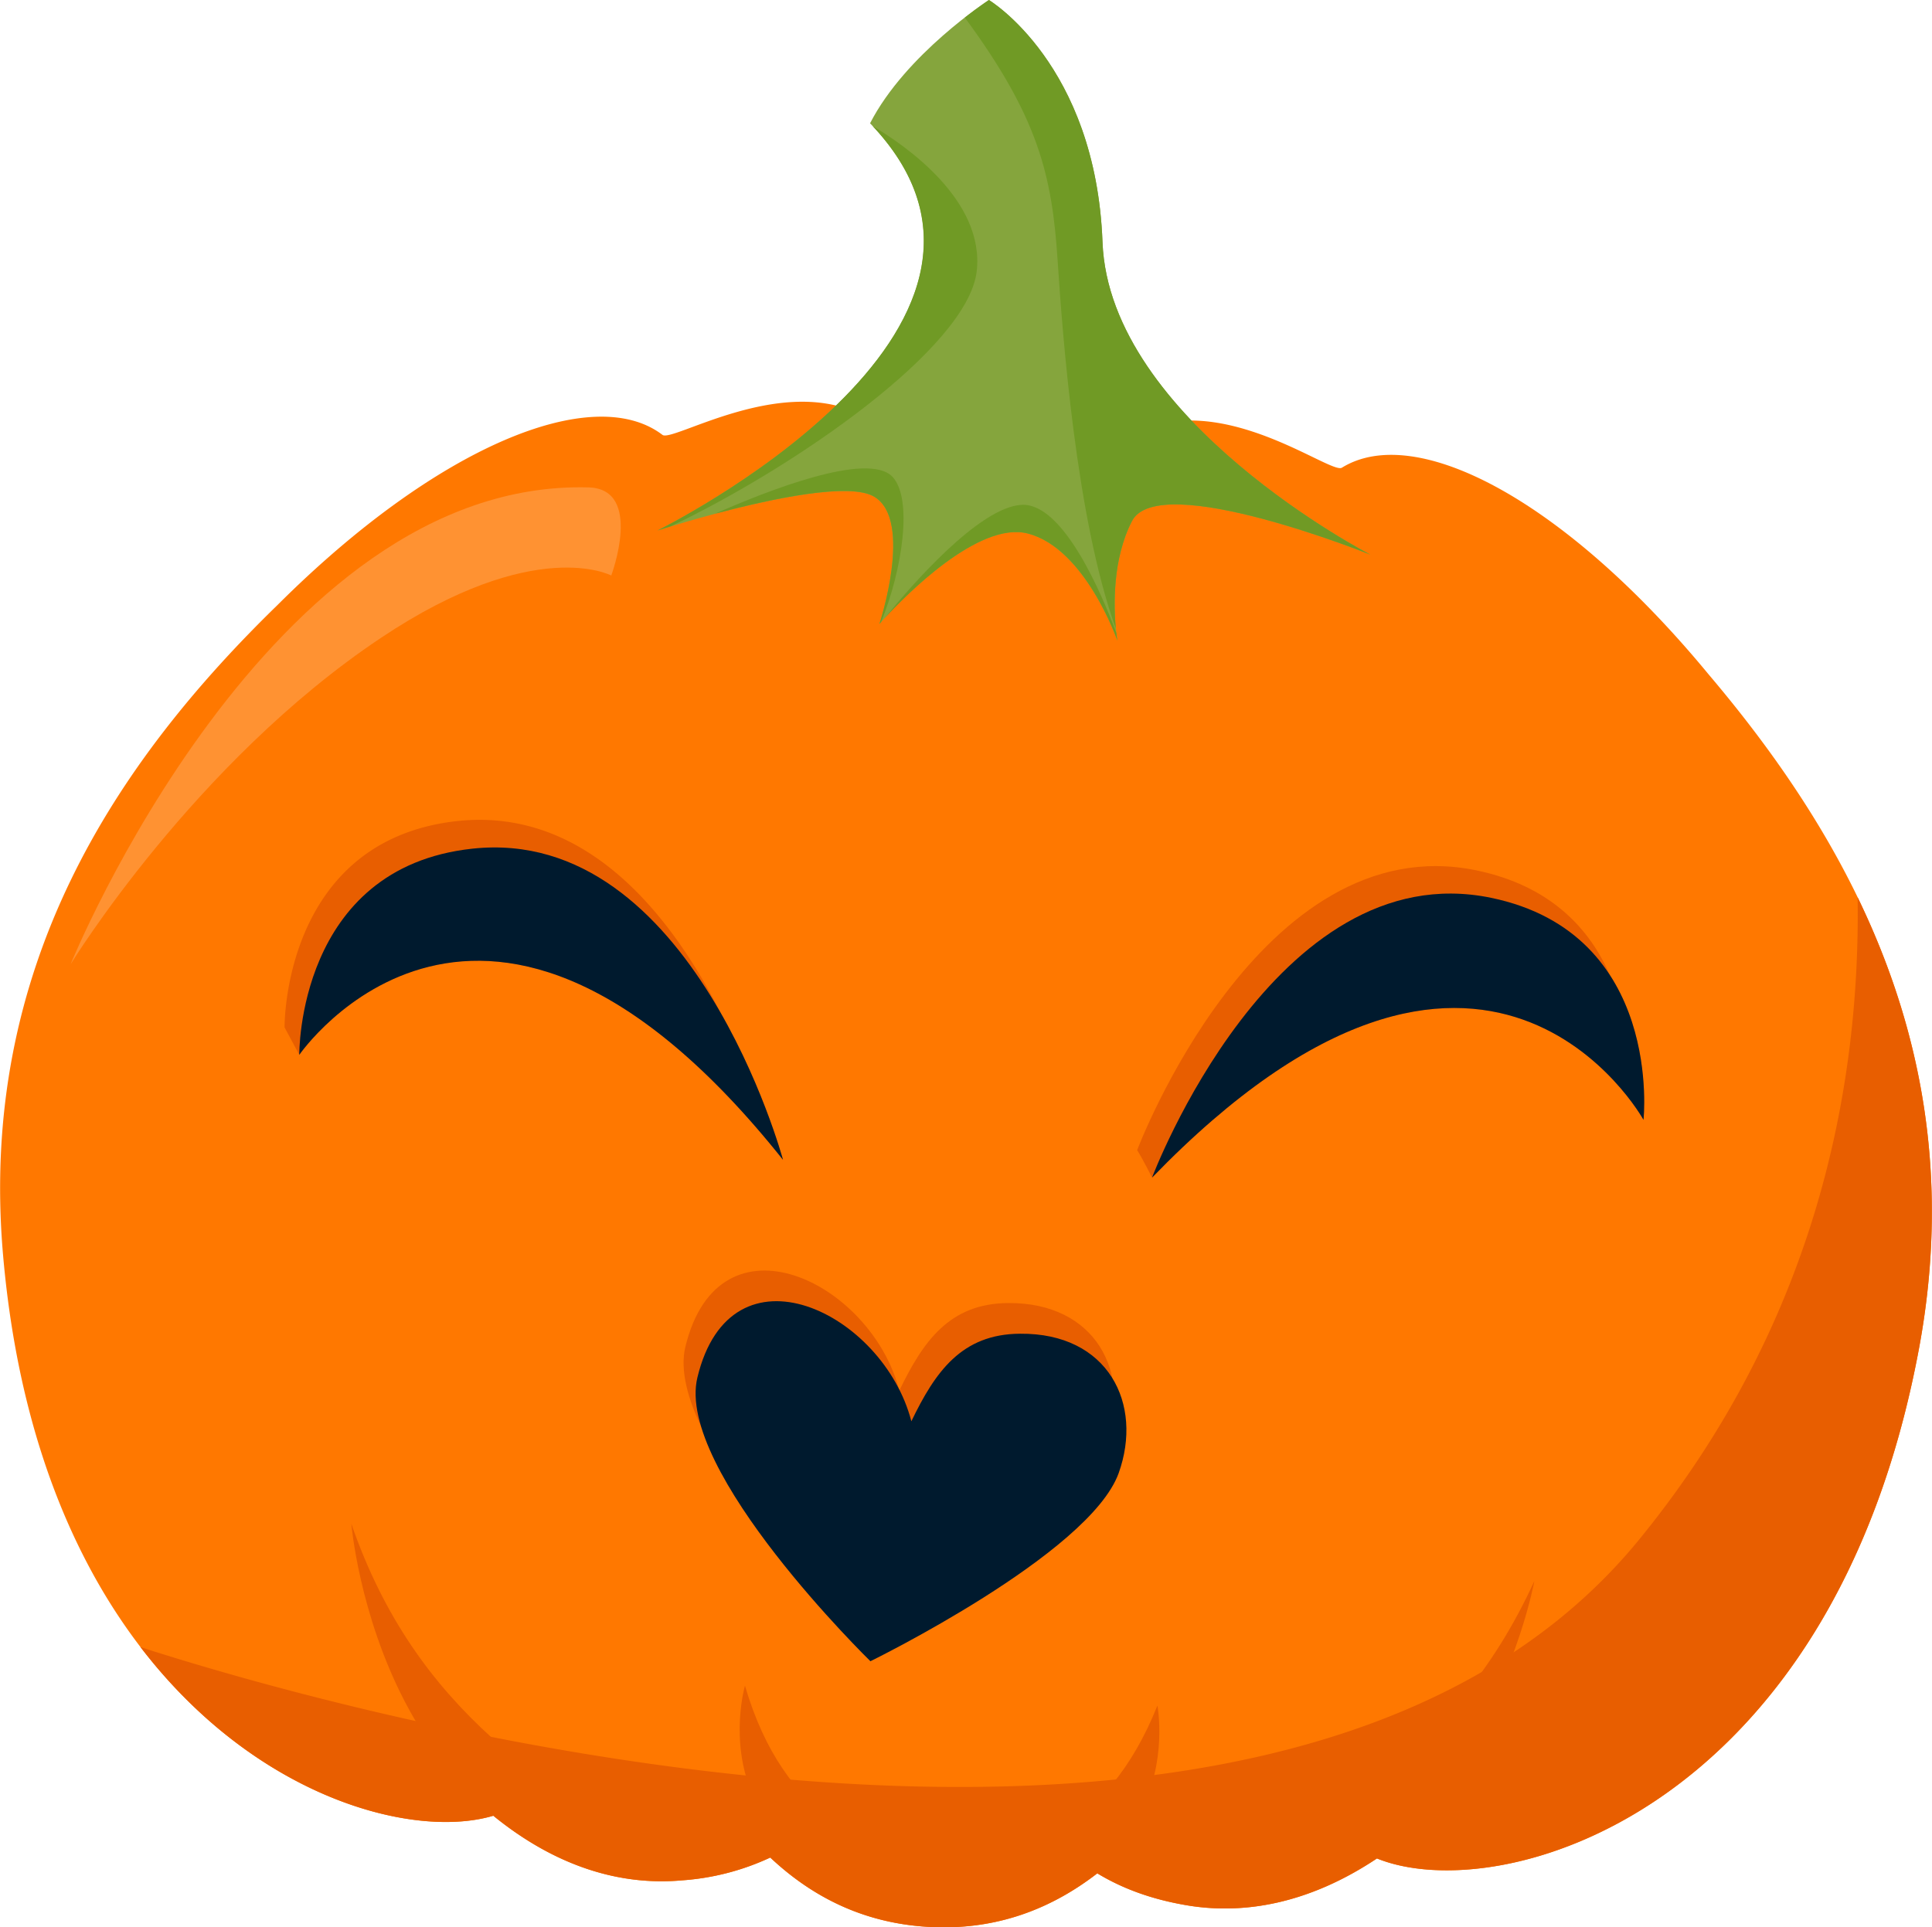 <svg xmlns="http://www.w3.org/2000/svg" width="1076.3" height="1073.9" viewBox="0.021 0 1076.252 1073.98" style=""><g><title>hlwnlic63_81674732</title><g data-name="Layer 2"><path d="M559.7 221.9c-48.2-2.4-73.3 12.2-82.5 8-44.5-20.1-103 16.8-108.2 12.4-38.5-29.3-125.3 5.9-214.4 94.8C65.5 423.8-12.5 538.3 1.7 699.8c23.1 263.3 202.8 332.9 273.1 312 35 28.5 71.1 39.1 105.2 36a139 139 0 0 0 49.1-12.7c26.8 25.2 56.8 37.1 89.4 38.7s63.7-7.4 92.8-29.9c14.2 8.6 30 14.2 47.6 17.4 33.7 6.3 70.7-.7 108.2-25.7 68 27.6 253.6-24.4 302-284.2 29.6-159.4-36.9-280.9-117.3-375.7-80.1-97.1-163-140.5-204.2-115.1-5.7 3.9-60.3-38.4-106.5-22.8-9.6 3.3-33.1-13.6-81.4-15.9z" fill="#ff7800"></path><g fill="#e85e00"><path d="M641.8 656.2C827.6 464.3 915.6 624 915.6 624s4.8-44.3-18.7-80.6c-10.9-25.1-32.4-49.7-74.4-58.4-120.8-25-189 155.9-189 155.9 3.5 5.6 8.3 15.3 8.3 15.3z"></path><path d="M166.7 587.8s103-150.5 269.5 58.5a394.4 394.4 0 0 0-34.3-81c-26.3-52.4-73.7-115.6-147-107.8-97.7 10.6-96.4 115-96.4 115z"></path></g><g fill="#001a2e"><path d="M641.8 656.2s68.1-180.9 188.9-155.9c96.2 19.9 84.9 123.7 84.9 123.7s-88-159.7-273.8 32.2z"></path><path d="M436.2 646.3s-50.4-186.6-173-173.4c-97.8 10.5-96.5 114.9-96.5 114.9s103-150.5 269.5 58.5z"></path></g><path d="M913.1 858c-205.8 251.8-752 86.7-834.9 59.8 64.7 84.4 152.3 107.2 196.6 94 35 28.5 71.1 39.1 105.2 36a139 139 0 0 0 49.1-12.7c26.8 25.2 56.8 37.1 89.4 38.7s63.7-7.4 92.8-29.9c14.2 8.6 30 14.2 47.6 17.4 33.7 6.3 70.7-.7 108.2-25.7 68 27.6 253.6-24.4 302-284.2 18-97 .4-179.9-34.2-251.4 1.6 108.7-24.4 238.8-121.8 358z" fill="#e85e00"></path><path d="M195.7 849.1s16.6 199.2 188.7 195.4C304.2 996 232 954.1 195.7 849.1z" fill="#e85e00"></path><path d="M415 939.3s-35.1 121.1 137 117.4c-67.2-22.2-115.4-43.5-137-117.4z" fill="#e85e00"></path><path d="M644.8 950.4s23.3 124-147.6 103.7c69-15.7 119-32.2 147.6-103.7z" fill="#e85e00"></path><path d="M854.8 881s-35.7 196.6-206.6 176.3c84.5-40.6 160.4-75.3 206.6-176.3z" fill="#e85e00"></path><path d="M366.3 295.6S594.8 182.9 484.7 68.7C504.5 30.1 550.9 0 550.9 0s59.5 35.6 63.3 134.9 149.3 174.2 149.3 174.2-118.1-47.6-132.9-18.7-8.1 66.6-8.1 66.6-17.8-51.4-49.9-59.7-82.7 50.4-82.7 50.4 19-57.5-2.7-70.8-120.9 18.7-120.9 18.7z" fill="#85a53d"></path><path d="M763.5 309.1s-145.6-75-149.3-174.2S550.9 0 550.9 0s-5.5 3.6-13.4 9.8c41.1 55.8 48.6 88.1 51.7 135.4 2.7 41.2 10.3 144 32.4 205-1.1-12.2-2-38.4 9-59.8 14.8-28.9 132.9 18.7 132.9 18.7z" fill="#709a25"></path><path d="M486.2 70.3C592.5 184 366.3 295.6 366.3 295.6l7.1-2.2c68.8-32.7 165.5-99.3 170.7-142.1 4.7-40-40.6-70.8-57.9-81z" fill="#709a25"></path><path d="M497.1 265.6c-13.8-14.2-69.8 7.9-98.6 20.6 31-8.2 75.2-17.8 88.7-9.3 21.7 13.3 2.7 70.8 2.7 70.8l.9-1c11.9-29 17.9-69 6.3-81.1z" fill="#709a25"></path><path d="M569.4 281.3c-23.9.9-63 46.4-76.5 63.1 11.2-12.2 52.3-54.2 79.7-47.1 32.1 8.3 49.9 59.7 49.9 59.7s-.3-1.6-.6-4.3c-7.9-21.2-29.3-72.2-52.5-71.4z" fill="#709a25"></path><path d="M39.3 537.3s110-270.6 288.6-265.7c30.7.9 12.6 49.1 12.6 49.1s-42.4-22.7-128.4 34.8C108 425 39.3 537.3 39.3 537.3z" fill="#ff9232"></path><path d="M381.8 750.5c18.8-77.8 103.7-36.2 119.2 24.4 13.3-27.6 28-48.5 60.5-48.8 49.3-.4 68.9 39.3 55 77.7-16.2 45.2-138.3 104.8-138.3 104.8s-108.9-106.2-96.4-158.1z" fill="#e85e00"></path><path d="M388.5 767.6c18.7-77.8 103.6-36.3 119.2 24.4 13.3-27.6 28-48.6 60.5-48.8 49.3-.5 68.8 39.2 55 77.7-16.3 45.1-138.3 104.8-138.3 104.8S376 819.4 388.5 767.6z" fill="#001a2e"></path></g></g></svg>